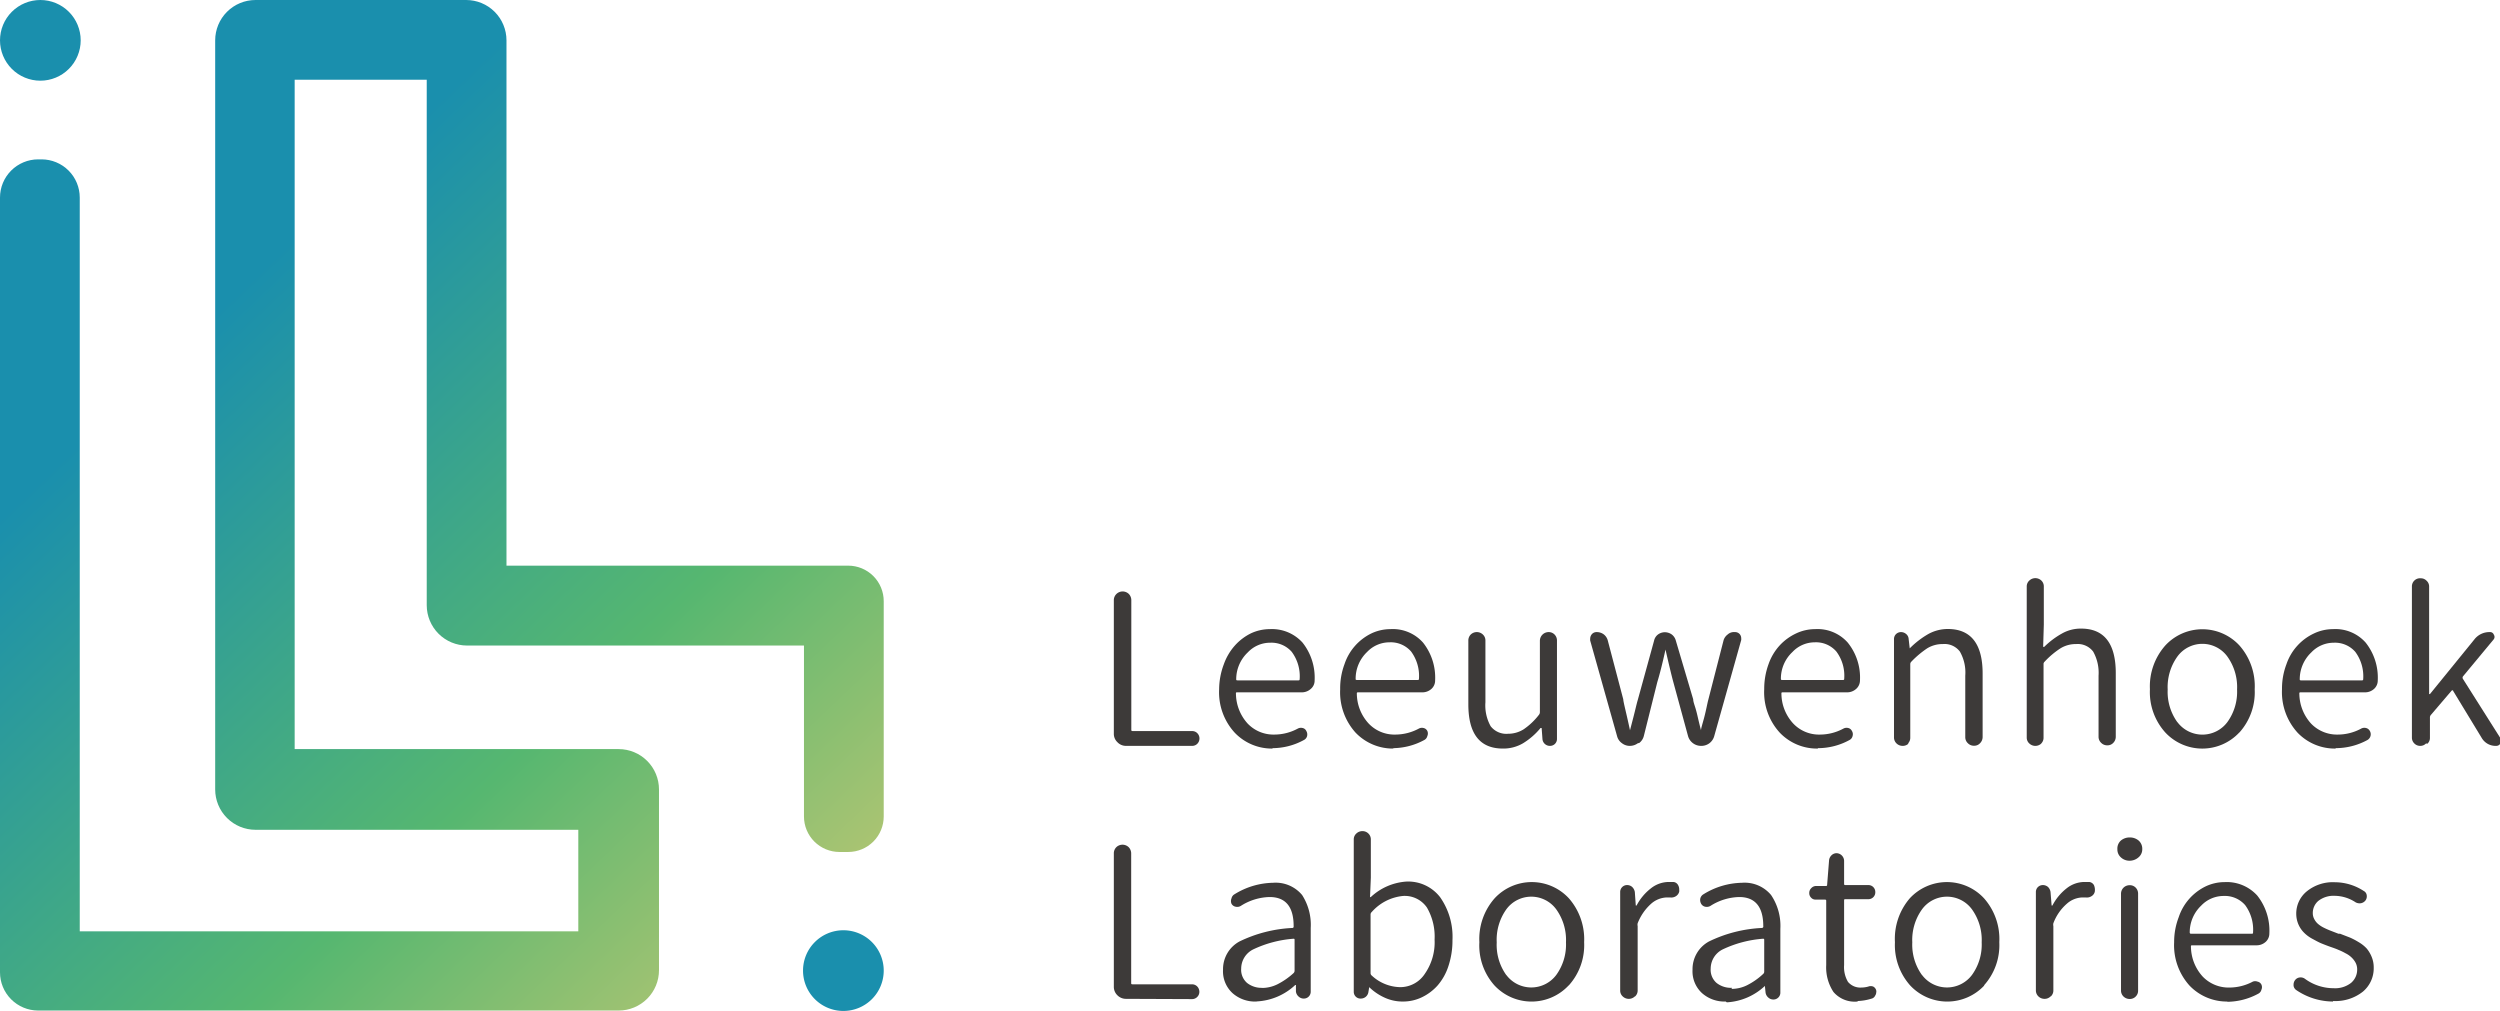<svg id="圖層_1" data-name="圖層 1" xmlns="http://www.w3.org/2000/svg" xmlns:xlink="http://www.w3.org/1999/xlink" viewBox="0 0 185.89 75.14"><defs><style>.cls-1{fill:none;}.cls-2{clip-path:url(#clip-path);}.cls-3{fill:#3d3a39;}.cls-4{clip-path:url(#clip-path-2);}.cls-5{fill:url(#未命名漸層);}.cls-6{fill:#1a8fad;}.cls-7{clip-path:url(#clip-path-4);}.cls-8{fill:url(#未命名漸層_2);}</style><clipPath id="clip-path"><rect class="cls-1" width="185.89" height="75.14"/></clipPath><clipPath id="clip-path-2"><path class="cls-1" d="M3,0a3,3,0,1,0,3,3A3,3,0,0,0,3,0Z"/></clipPath><linearGradient id="未命名漸層" y1="75.14" x2="1" y2="75.14" gradientTransform="matrix(0, -83.9, -83.9, 0, 6306.75, 110.54)" gradientUnits="userSpaceOnUse"><stop offset="0" stop-color="#f8d074"/><stop offset="0.53" stop-color="#56b770"/><stop offset="1" stop-color="#1a8fad"/></linearGradient><clipPath id="clip-path-4"><path class="cls-1" d="M19,0a3,3,0,0,0-3,3V58.7a3,3,0,0,0,3,3H43v7.55H5.93V14.69a2.84,2.84,0,0,0-2.84-2.84H2.83A2.84,2.84,0,0,0,0,14.69V72.3a2.84,2.84,0,0,0,2.83,2.84H46a3,3,0,0,0,3-3V58.7a3,3,0,0,0-3-3H21.91V5.93h9.82V45a3,3,0,0,0,3,3H59.78V60.71a2.64,2.64,0,0,0,2.64,2.64h.65a2.64,2.64,0,0,0,2.64-2.64V45h0V44.7a2.64,2.64,0,0,0-2.64-2.64H37.66V3a3,3,0,0,0-3-3Z"/></clipPath><linearGradient id="未命名漸層_2" y1="75.02" y2="75.02" gradientTransform="matrix(0, -83.9, -83.9, 0, 6326.53, 99.49)" xlink:href="#未命名漸層"/></defs><g class="cls-2"><path class="cls-3" d="M83.72,55.46a.86.86,0,0,1-.63-.27.85.85,0,0,1-.27-.63V44.64a.64.64,0,0,1,.19-.47.66.66,0,0,1,.93,0,.67.67,0,0,1,.18.47v9.61c0,.07,0,.11.12.11h4.4a.53.53,0,0,1,.39.16.56.56,0,0,1,0,.78.53.53,0,0,1-.39.16Z"/><path class="cls-3" d="M94.66,55.66a3.82,3.82,0,0,1-2.86-1.19,4.44,4.44,0,0,1-1.15-3.22A5.34,5.34,0,0,1,91,49.39,4.19,4.19,0,0,1,91.82,48,3.93,3.93,0,0,1,93,47.1a3.3,3.3,0,0,1,1.41-.32,3.06,3.06,0,0,1,2.44,1,4.19,4.19,0,0,1,.9,2.82.8.8,0,0,1-.28.62,1,1,0,0,1-.69.26H92c-.08,0-.11,0-.1.11a3.35,3.35,0,0,0,.86,2.2,2.65,2.65,0,0,0,2,.83,3.68,3.68,0,0,0,1.73-.44.5.5,0,0,1,.36-.05.39.39,0,0,1,.28.22.51.51,0,0,1,.06.38.45.45,0,0,1-.23.29,4.87,4.87,0,0,1-2.37.61M91.92,50.5c0,.06,0,.09.11.09h4.5c.07,0,.11,0,.11-.12a3.05,3.05,0,0,0-.59-2,2,2,0,0,0-1.6-.68,2.28,2.28,0,0,0-1.67.72,2.75,2.75,0,0,0-.86,2"/><path class="cls-3" d="M103.66,55.66a3.84,3.84,0,0,1-2.87-1.19,4.48,4.48,0,0,1-1.14-3.22,5.12,5.12,0,0,1,.32-1.86,3.91,3.91,0,0,1,2-2.29,3.3,3.3,0,0,1,1.41-.32,3,3,0,0,1,2.43,1,4.19,4.19,0,0,1,.9,2.82.83.83,0,0,1-.27.62,1,1,0,0,1-.69.26H101c-.08,0-.12,0-.11.11a3.3,3.3,0,0,0,.87,2.2,2.64,2.64,0,0,0,2,.83,3.71,3.71,0,0,0,1.73-.44.48.48,0,0,1,.35-.05.41.41,0,0,1,.29.22.46.46,0,0,1,0,.38.44.44,0,0,1-.22.29,4.92,4.92,0,0,1-2.37.61m-2.74-5.16c0,.06,0,.09.1.09h4.5c.08,0,.11,0,.11-.12a3.05,3.05,0,0,0-.59-2,2,2,0,0,0-1.6-.68,2.3,2.3,0,0,0-1.67.72,2.74,2.74,0,0,0-.85,2"/><path class="cls-3" d="M111.75,55.66c-1.72,0-2.57-1.1-2.57-3.29V47.64a.63.63,0,0,1,.18-.46.65.65,0,0,1,.9,0,.6.6,0,0,1,.19.46v4.58a3.17,3.17,0,0,0,.39,1.78,1.47,1.47,0,0,0,1.29.56,2.17,2.17,0,0,0,1.16-.33,5,5,0,0,0,1.14-1.08.31.31,0,0,0,.07-.2V47.64a.65.65,0,0,1,.65-.64.6.6,0,0,1,.44.18.63.63,0,0,1,.18.46v7.3a.51.51,0,0,1-.52.52.55.55,0,0,1-.56-.52l-.06-.81h-.08a5.19,5.19,0,0,1-1.31,1.14,2.88,2.88,0,0,1-1.49.39"/><path class="cls-3" d="M121.79,55.26a1,1,0,0,1-.59.2.94.94,0,0,1-.6-.2.92.92,0,0,1-.36-.52l-2-7.11a.76.76,0,0,1,0-.14.52.52,0,0,1,.09-.29.46.46,0,0,1,.4-.2.87.87,0,0,1,.52.17.85.85,0,0,1,.3.46L120.7,52c0,.18.21.94.5,2.3,0,0,0,0,0,0s0,0,0,0,.13-.5.26-1,.24-1,.32-1.26l1.21-4.4a.78.78,0,0,1,.29-.46.87.87,0,0,1,.51-.17.9.9,0,0,1,.52.17.85.85,0,0,1,.3.46L125.9,52c0,.18.1.42.19.73s.15.6.21.85.12.5.18.72a.05.05,0,0,0,0,0,0,0,0,0,0,0,0c0-.15.12-.5.25-1s.22-1,.29-1.26l1.14-4.44a.84.84,0,0,1,.3-.42A.7.7,0,0,1,129,47a.45.45,0,0,1,.38.18.47.47,0,0,1,.09.28.62.62,0,0,1,0,.13l-2,7.12a1,1,0,0,1-.36.55,1,1,0,0,1-.61.2,1,1,0,0,1-.62-.2,1,1,0,0,1-.37-.55l-1.09-4c-.07-.25-.26-1-.58-2.41,0,0,0,0,0,0s0,0,0,0c-.24,1.1-.45,1.9-.61,2.42l-1,4a.94.94,0,0,1-.35.53"/><path class="cls-3" d="M135.19,55.66a3.82,3.82,0,0,1-2.86-1.19,4.44,4.44,0,0,1-1.15-3.22,5.34,5.34,0,0,1,.32-1.86,4,4,0,0,1,.85-1.42,3.93,3.93,0,0,1,1.2-.87,3.3,3.3,0,0,1,1.41-.32,3,3,0,0,1,2.43,1,4.14,4.14,0,0,1,.91,2.82.84.84,0,0,1-.28.62,1,1,0,0,1-.69.26h-4.76c-.08,0-.12,0-.11.11a3.3,3.3,0,0,0,.87,2.2,2.64,2.64,0,0,0,2,.83,3.68,3.68,0,0,0,1.73-.44.5.5,0,0,1,.36-.05.41.41,0,0,1,.28.22.46.46,0,0,1,.05.38.44.44,0,0,1-.22.29,4.87,4.87,0,0,1-2.37.61m-2.74-5.16c0,.06,0,.09.11.09h4.5c.07,0,.1,0,.1-.12a3,3,0,0,0-.59-2,2,2,0,0,0-1.6-.68,2.28,2.28,0,0,0-1.66.72,2.71,2.71,0,0,0-.86,2"/><path class="cls-3" d="M141.92,55.28a.61.61,0,0,1-.45.18.64.64,0,0,1-.45-.18.61.61,0,0,1-.19-.44V47.52a.51.51,0,0,1,.15-.37.53.53,0,0,1,.37-.15.59.59,0,0,1,.38.14.52.52,0,0,1,.19.38l.08.69s0,0,0,0l0,0a6.5,6.5,0,0,1,1.37-1.06,3,3,0,0,1,1.46-.38c1.72,0,2.59,1.11,2.59,3.31v4.73a.65.65,0,0,1-.19.45.58.58,0,0,1-.45.19.62.62,0,0,1-.46-.19.61.61,0,0,1-.19-.45V50.24a3.14,3.14,0,0,0-.4-1.79,1.43,1.43,0,0,0-1.27-.56,2.18,2.18,0,0,0-1.15.31,6.93,6.93,0,0,0-1.19,1,.26.26,0,0,0-.08.2v5.45a.6.6,0,0,1-.18.44"/><path class="cls-3" d="M151.79,55.28a.65.65,0,0,1-.9,0,.58.58,0,0,1-.19-.44V43.61a.58.58,0,0,1,.19-.44.65.65,0,0,1,.9,0,.6.6,0,0,1,.18.44v2.84l-.05,1.65a.05.05,0,0,0,0,0H152a6,6,0,0,1,1.33-1,2.82,2.82,0,0,1,1.41-.36c1.72,0,2.58,1.11,2.58,3.31v4.73a.64.64,0,0,1-.18.45.58.58,0,0,1-.45.19.62.62,0,0,1-.46-.19.61.61,0,0,1-.19-.45V50.24a3.22,3.22,0,0,0-.4-1.79,1.44,1.44,0,0,0-1.27-.56,2.18,2.18,0,0,0-1.15.31,6.24,6.24,0,0,0-1.19,1,.23.23,0,0,0-.08.2v5.45a.6.6,0,0,1-.18.44"/><path class="cls-3" d="M166.51,54.46a3.76,3.76,0,0,1-5.51,0,4.47,4.47,0,0,1-1.14-3.21A4.58,4.58,0,0,1,161,48a3.75,3.75,0,0,1,5.52,0,4.57,4.57,0,0,1,1.13,3.26,4.47,4.47,0,0,1-1.14,3.21m-4.61-.78a2.32,2.32,0,0,0,3.72,0,3.85,3.85,0,0,0,.72-2.42,3.9,3.9,0,0,0-.72-2.45,2.3,2.3,0,0,0-3.72,0,3.9,3.9,0,0,0-.72,2.45,3.86,3.86,0,0,0,.72,2.43"/><path class="cls-3" d="M173.69,55.66a3.83,3.83,0,0,1-2.86-1.19,4.48,4.48,0,0,1-1.15-3.22,5.12,5.12,0,0,1,.33-1.86,3.91,3.91,0,0,1,2.05-2.29,3.3,3.3,0,0,1,1.41-.32,3,3,0,0,1,2.43,1,4.19,4.19,0,0,1,.9,2.82.83.83,0,0,1-.27.62,1,1,0,0,1-.69.26h-4.76c-.08,0-.12,0-.11.11a3.35,3.35,0,0,0,.86,2.2,2.67,2.67,0,0,0,2,.83,3.65,3.65,0,0,0,1.73-.44.5.5,0,0,1,.36-.05.43.43,0,0,1,.29.22.49.49,0,0,1-.17.67,4.93,4.93,0,0,1-2.38.61M171,50.5c0,.06,0,.09.11.09h4.5c.07,0,.11,0,.11-.12a3.05,3.05,0,0,0-.59-2,2,2,0,0,0-1.6-.68,2.3,2.3,0,0,0-1.67.72,2.75,2.75,0,0,0-.86,2"/><path class="cls-3" d="M180.39,55.28a.58.58,0,0,1-.43.18.6.6,0,0,1-.44-.18.6.6,0,0,1-.18-.43V43.6a.6.6,0,0,1,.18-.43A.6.6,0,0,1,180,43a.58.58,0,0,1,.43.18.57.57,0,0,1,.19.43v8h.06l3.3-4.06a1.41,1.41,0,0,1,1.15-.55.29.29,0,0,1,.3.19.3.3,0,0,1,0,.34l-2.29,2.76a.17.17,0,0,0,0,.2l2.77,4.38a.37.37,0,0,1,.08.21.32.32,0,0,1-.06.18.35.35,0,0,1-.34.2,1.19,1.19,0,0,1-1.06-.59l-2.12-3.49c0-.07-.09-.07-.14,0l-1.52,1.78a.29.29,0,0,0-.07.2v1.51a.57.57,0,0,1-.19.43"/><path class="cls-3" d="M83.72,74.27a.89.89,0,0,1-.63-.26.87.87,0,0,1-.27-.64V63.45A.64.64,0,0,1,83,63a.66.66,0,0,1,.93,0,.67.67,0,0,1,.18.47v9.61c0,.08,0,.11.12.11h4.4a.53.53,0,0,1,.39.16.57.57,0,0,1,.16.39.53.53,0,0,1-.16.39.53.53,0,0,1-.39.16Z"/><path class="cls-3" d="M93.41,74.47a2.52,2.52,0,0,1-1.77-.63,2.2,2.2,0,0,1-.7-1.74A2.34,2.34,0,0,1,92.17,70a10.1,10.1,0,0,1,3.92-1c.08,0,.11-.06.1-.14,0-1.44-.6-2.16-1.79-2.16a4.15,4.15,0,0,0-2.14.66.51.51,0,0,1-.38.06.44.44,0,0,1-.31-.22.51.51,0,0,1,0-.4.46.46,0,0,1,.23-.31,5.6,5.6,0,0,1,2.85-.85,2.56,2.56,0,0,1,2.17.91A4.1,4.1,0,0,1,97.46,69v4.73a.51.51,0,0,1-.52.52.55.55,0,0,1-.38-.15.59.59,0,0,1-.2-.37l0-.49s0,0,0,0l-.05,0a4.5,4.5,0,0,1-2.83,1.22m.35-1a2.59,2.59,0,0,0,1.15-.27,5.32,5.32,0,0,0,1.21-.84.25.25,0,0,0,.07-.19V69.91c0-.07,0-.11-.07-.11h0a8.46,8.46,0,0,0-3,.79,1.6,1.6,0,0,0-.9,1.43,1.29,1.29,0,0,0,.44,1.07,1.73,1.73,0,0,0,1.14.36"/><path class="cls-3" d="M104.27,74.47A3.19,3.19,0,0,1,103,74.2a4,4,0,0,1-1.19-.8h0s0,0,0,0l-.06.36a.57.57,0,0,1-.2.36.58.58,0,0,1-.38.13.5.5,0,0,1-.51-.5V62.42a.58.58,0,0,1,.19-.44.64.64,0,0,1,.45-.18.61.61,0,0,1,.45.18.6.6,0,0,1,.18.44v2.84l-.06,1.44s0,0,0,0a.06.06,0,0,0,.06,0,4.29,4.29,0,0,1,2.64-1.15,3,3,0,0,1,2.51,1.16A5.12,5.12,0,0,1,108,69.9a6,6,0,0,1-.3,1.93,4.12,4.12,0,0,1-.81,1.45,3.72,3.72,0,0,1-1.18.88,3.22,3.22,0,0,1-1.4.31m-.18-1.07a2.18,2.18,0,0,0,1.82-1,4.1,4.1,0,0,0,.72-2.54,4.3,4.3,0,0,0-.57-2.38,2,2,0,0,0-1.78-.86A3.56,3.56,0,0,0,102,67.81a.25.25,0,0,0-.09.2v4.35a.23.23,0,0,0,.09.18,3.19,3.19,0,0,0,2.09.86"/><path class="cls-3" d="M116.64,73.27a3.77,3.77,0,0,1-5.52,0A4.46,4.46,0,0,1,110,70.06a4.57,4.57,0,0,1,1.13-3.26,3.76,3.76,0,0,1,5.53,0,4.62,4.62,0,0,1,1.13,3.26,4.47,4.47,0,0,1-1.14,3.21M112,72.49a2.32,2.32,0,0,0,3.72,0,3.85,3.85,0,0,0,.72-2.42,3.9,3.9,0,0,0-.72-2.45,2.3,2.3,0,0,0-3.72,0,3.9,3.9,0,0,0-.71,2.45,3.86,3.86,0,0,0,.71,2.43"/><path class="cls-3" d="M121.56,74.09a.65.65,0,0,1-.9,0,.58.58,0,0,1-.19-.44V66.33a.51.51,0,0,1,.15-.37.5.5,0,0,1,.37-.15.55.55,0,0,1,.37.14.67.67,0,0,1,.2.38l.07,1h.06a3.91,3.91,0,0,1,1.07-1.28,2.15,2.15,0,0,1,1.32-.47l.35,0a.44.44,0,0,1,.35.24.64.64,0,0,1,.08.33.76.76,0,0,1,0,.15.56.56,0,0,1-.25.34.64.64,0,0,1-.43.09l-.24,0a1.85,1.85,0,0,0-1.17.47,3.79,3.79,0,0,0-1,1.45.46.46,0,0,0,0,.21v4.78a.6.6,0,0,1-.18.44"/><path class="cls-3" d="M128.32,74.47a2.52,2.52,0,0,1-1.77-.63,2.2,2.2,0,0,1-.7-1.74A2.34,2.34,0,0,1,127.08,70,10.09,10.09,0,0,1,131,69a.11.11,0,0,0,.11-.14c0-1.44-.61-2.16-1.79-2.16a4.15,4.15,0,0,0-2.14.66.54.54,0,0,1-.39.06.45.45,0,0,1-.3-.22.56.56,0,0,1-.06-.4.5.5,0,0,1,.24-.31,5.6,5.6,0,0,1,2.85-.85,2.56,2.56,0,0,1,2.17.91,4.1,4.1,0,0,1,.69,2.52v4.73a.5.5,0,0,1-.15.37.51.51,0,0,1-.37.15.55.55,0,0,1-.38-.15.59.59,0,0,1-.2-.37l-.05-.49s0,0,0,0l0,0a4.5,4.5,0,0,1-2.83,1.22m.35-1a2.59,2.59,0,0,0,1.15-.27,5.07,5.07,0,0,0,1.2-.84.22.22,0,0,0,.08-.19V69.91c0-.07,0-.11-.08-.11h0a8.45,8.45,0,0,0-3,.79,1.6,1.6,0,0,0-.9,1.43,1.29,1.29,0,0,0,.44,1.07,1.73,1.73,0,0,0,1.14.36"/><path class="cls-3" d="M138.12,74.47a2.08,2.08,0,0,1-1.79-.71,3.31,3.31,0,0,1-.54-2V67c0-.07,0-.11-.12-.11H135a.42.42,0,0,1-.33-.14.46.46,0,0,1-.14-.35.47.47,0,0,1,.14-.35.49.49,0,0,1,.33-.17l.74,0c.08,0,.12,0,.12-.11L136,64a.59.59,0,0,1,.17-.39.54.54,0,0,1,.39-.17.58.58,0,0,1,.56.56V65.7c0,.07,0,.11.1.11h1.7a.51.51,0,0,1,.37.15.52.52,0,0,1,.15.38.51.51,0,0,1-.52.52h-1.7c-.07,0-.1,0-.1.11v4.79a2.16,2.16,0,0,0,.29,1.25,1.2,1.2,0,0,0,1,.42,2,2,0,0,0,.5-.07.5.5,0,0,1,.38,0,.44.44,0,0,1,.22.29.32.32,0,0,1,0,.14.46.46,0,0,1-.08.24.4.4,0,0,1-.29.23,3.72,3.72,0,0,1-1,.17"/><path class="cls-3" d="M147.55,73.27a3.77,3.77,0,0,1-5.52,0,4.51,4.51,0,0,1-1.13-3.21A4.62,4.62,0,0,1,142,66.8a3.76,3.76,0,0,1,5.53,0,4.57,4.57,0,0,1,1.13,3.26,4.47,4.47,0,0,1-1.14,3.21m-4.61-.78a2.32,2.32,0,0,0,3.72,0,3.85,3.85,0,0,0,.72-2.42,3.9,3.9,0,0,0-.72-2.45,2.3,2.3,0,0,0-3.72,0,3.9,3.9,0,0,0-.72,2.45,3.86,3.86,0,0,0,.72,2.43"/><path class="cls-3" d="M152.47,74.09a.61.61,0,0,1-.45.18.64.64,0,0,1-.45-.18.61.61,0,0,1-.19-.44V66.33a.51.51,0,0,1,.15-.37.53.53,0,0,1,.37-.15.59.59,0,0,1,.38.14.66.66,0,0,1,.19.38l.08,1h.06a3.89,3.89,0,0,1,1.06-1.28,2.15,2.15,0,0,1,1.32-.47l.36,0a.46.46,0,0,1,.35.24.89.89,0,0,1,.06.48.52.52,0,0,1-.25.34.62.62,0,0,1-.42.09l-.25,0a1.82,1.82,0,0,0-1.16.47,3.58,3.58,0,0,0-1,1.45.46.46,0,0,0,0,.21v4.78a.6.6,0,0,1-.18.44"/><path class="cls-3" d="M158.36,64a.93.93,0,0,1-.66-.25.78.78,0,0,1-.26-.61.8.8,0,0,1,.26-.64,1,1,0,0,1,.66-.23,1,1,0,0,1,.66.23.81.81,0,0,1,.27.64.77.77,0,0,1-.28.61,1,1,0,0,1-.65.25m.44,10.1a.6.6,0,0,1-.44.18.65.65,0,0,1-.46-.18.61.61,0,0,1-.19-.44v-7.2a.64.64,0,0,1,.19-.46.65.65,0,0,1,.46-.18.6.6,0,0,1,.44.18.63.63,0,0,1,.18.46v7.2a.6.6,0,0,1-.18.44"/><path class="cls-3" d="M165.67,74.47a3.84,3.84,0,0,1-2.87-1.19,4.48,4.48,0,0,1-1.14-3.22A5.12,5.12,0,0,1,162,68.2,3.91,3.91,0,0,1,164,65.91a3.3,3.3,0,0,1,1.41-.32,3.06,3.06,0,0,1,2.43,1,4.19,4.19,0,0,1,.9,2.82.83.83,0,0,1-.27.62,1,1,0,0,1-.69.26h-4.76c-.08,0-.12,0-.11.11a3.35,3.35,0,0,0,.87,2.21,2.67,2.67,0,0,0,2,.82,3.71,3.71,0,0,0,1.73-.44.48.48,0,0,1,.35,0,.41.41,0,0,1,.29.22.46.46,0,0,1,0,.38.44.44,0,0,1-.22.29,4.92,4.92,0,0,1-2.37.61m-2.74-5.16a.09.09,0,0,0,.1.1h4.5c.08,0,.11,0,.11-.13a3.07,3.07,0,0,0-.59-2,2,2,0,0,0-1.6-.68,2.3,2.3,0,0,0-1.67.72,2.74,2.74,0,0,0-.85,2"/><path class="cls-3" d="M173.48,74.47a4.89,4.89,0,0,1-2.72-.84.47.47,0,0,1-.22-.34V73.2a.56.56,0,0,1,.11-.32.5.5,0,0,1,.35-.2.54.54,0,0,1,.4.11,3.61,3.61,0,0,0,2.13.69,1.91,1.91,0,0,0,1.29-.4,1.29,1.29,0,0,0,.45-1,1.06,1.06,0,0,0-.12-.5,1.59,1.59,0,0,0-.29-.38,1.75,1.75,0,0,0-.46-.32,4,4,0,0,0-.52-.25c-.15-.07-.35-.14-.58-.22s-.54-.2-.73-.28-.42-.21-.68-.35a2.54,2.54,0,0,1-.6-.46,2,2,0,0,1-.39-.59,2,2,0,0,1-.16-.77,2.13,2.13,0,0,1,.78-1.68,3.07,3.07,0,0,1,2.1-.68,3.94,3.94,0,0,1,2.14.65.41.41,0,0,1,.22.32.51.51,0,0,1-.09.38.55.55,0,0,1-.34.21.61.61,0,0,1-.4-.07,2.86,2.86,0,0,0-1.53-.48,1.84,1.84,0,0,0-1.23.37,1.18,1.18,0,0,0-.42.92.93.93,0,0,0,.12.46,1.19,1.19,0,0,0,.27.34,2.06,2.06,0,0,0,.45.29c.2.1.37.17.5.22l.57.22.12,0,.75.29a5.28,5.28,0,0,1,.64.34,2.58,2.58,0,0,1,.59.47,2.38,2.38,0,0,1,.36.6,2.06,2.06,0,0,1,.16.84,2.26,2.26,0,0,1-.8,1.76,3.27,3.27,0,0,1-2.22.7"/></g><g class="cls-4"><rect class="cls-5" x="-1.23" y="-1.23" width="8.38" height="8.38" transform="translate(-1.23 2.89) rotate(-44.01)"/></g><g class="cls-2"><path class="cls-6" d="M65.71,72.17a3,3,0,1,1-3-3,3,3,0,0,1,3,3"/></g><g class="cls-7"><rect class="cls-8" x="-16.88" y="-12.28" width="99.46" height="99.7" transform="translate(-16.88 33.37) rotate(-44.01)"/></g></svg>